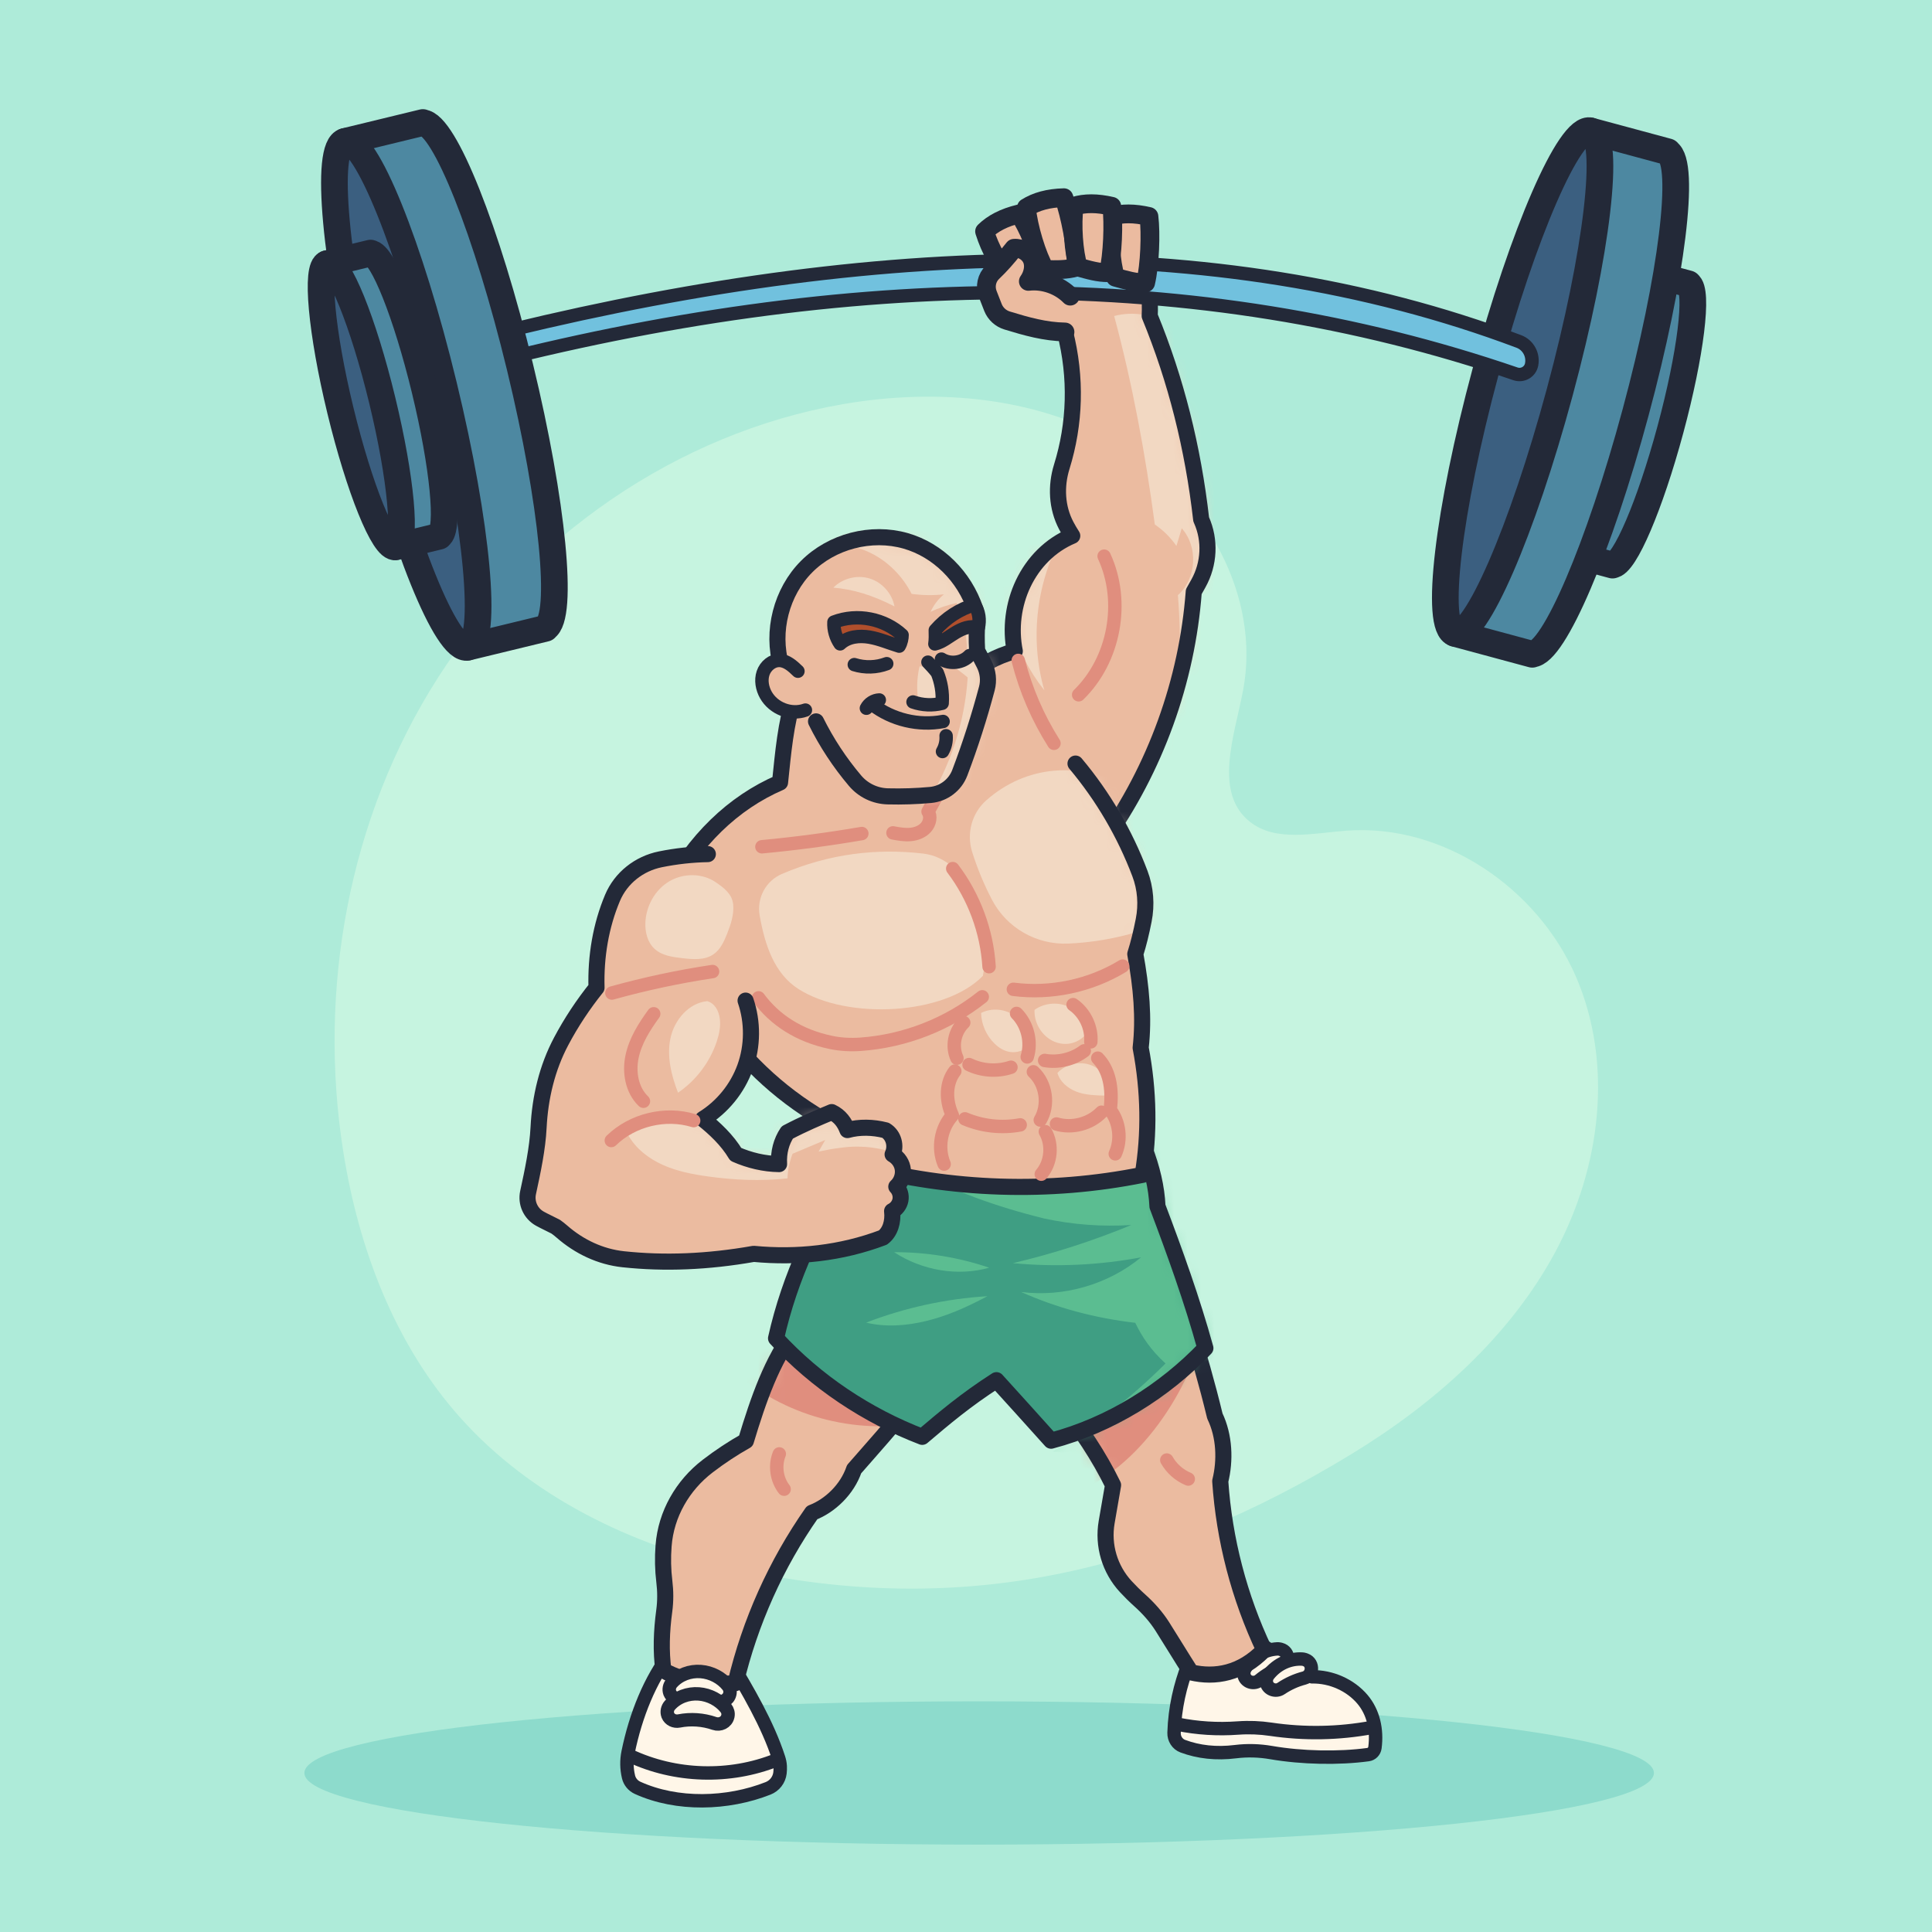 <svg width="144" height="144" viewBox="0 0 144 144" fill="none" xmlns="http://www.w3.org/2000/svg">
<rect x="0" y="0" width="144" height="144" fill="#333333" stroke="none"/>
<g clip-path="url(#clip0_18_1017)">
<path d="M144 0H0V144H144V0Z" fill="#AEEBD9"/>
<path d="M72.981 137.487C100.758 137.487 123.275 135.096 123.275 132.147C123.275 129.198 100.758 126.807 72.981 126.807C45.204 126.807 22.686 129.198 22.686 132.147C22.686 135.096 45.204 137.487 72.981 137.487Z" fill="#8DDBCC"/>
<path d="M54.798 116.912C47.032 115.177 39.557 111.534 34.324 105.685C29.425 100.208 26.743 93.095 25.595 85.893C23.665 73.788 25.974 60.933 32.646 50.505C39.318 40.076 50.432 32.28 62.805 30.128C69.969 28.883 77.716 29.594 83.823 33.406C89.932 37.218 93.988 44.499 92.646 51.485C91.993 54.885 90.427 59.1 93.174 61.261C95.098 62.775 97.898 62.094 100.371 61.912C107.622 61.378 114.619 66.244 117.449 72.766C120.28 79.288 119.309 87.029 115.916 93.328C112.524 99.627 106.93 104.597 100.747 108.368C86.281 117.193 71.589 120.663 54.798 116.912Z" fill="#C6F4E0"/>
<path d="M69.938 53.847C70.672 51.35 72.791 49.31 75.636 48.535C75.299 46.844 75.524 45.046 76.267 43.49C77.009 41.934 78.265 40.629 79.919 39.937C79.758 39.69 79.609 39.435 79.471 39.174C78.758 37.822 78.687 36.234 79.141 34.775C80.127 31.602 80.25 28.145 79.378 24.744C78.291 24.382 77.204 24.02 76.084 23.624C75.891 21.927 75.488 20.254 74.964 18.488C77.727 17.633 80.603 17.142 84.03 17.188C85.245 18.962 85.803 21.175 85.692 23.55C87.652 28.314 88.919 33.362 89.529 38.709C89.537 38.725 89.543 38.741 89.55 38.757C90.225 40.276 90.133 42.026 89.326 43.479C89.214 43.681 89.097 43.889 88.976 44.102C88.477 50.764 86.12 57.276 82.24 62.714" fill="#EBBBA0"/>
<mask id="mask0_18_1017" style="mask-type:luminance" maskUnits="userSpaceOnUse" x="69" y="17" width="21" height="46">
<path d="M69.938 53.847C70.672 51.35 72.791 49.31 75.636 48.535C75.299 46.844 75.524 45.046 76.267 43.49C77.009 41.934 78.265 40.629 79.919 39.937C79.758 39.69 79.609 39.435 79.471 39.174C78.758 37.822 78.687 36.234 79.141 34.775C80.127 31.602 80.25 28.145 79.378 24.744C78.291 24.382 77.204 24.02 76.084 23.624C75.891 21.927 75.488 20.254 74.964 18.488C77.727 17.633 80.603 17.142 84.03 17.188C85.245 18.962 85.803 21.175 85.692 23.55C87.652 28.314 88.919 33.362 89.529 38.709C89.537 38.725 89.543 38.741 89.55 38.757C90.225 40.276 90.133 42.026 89.326 43.479C89.214 43.681 89.097 43.889 88.976 44.102C88.477 50.764 86.12 57.276 82.24 62.714" fill="white"/>
</mask>
<g mask="url(#mask0_18_1017)">
<path d="M87.26 24.274C86.045 23.444 84.464 23.174 83.043 23.554C84.412 28.641 85.37 33.839 86.074 39.096C86.704 39.521 87.253 40.066 87.684 40.691C87.816 40.254 87.948 39.816 88.08 39.378C89.307 40.746 89.209 43.093 87.795 44.358C88.144 48.733 87.865 53.157 86.967 57.453C90.307 52.458 92.608 46.672 92.945 40.672C93.282 34.672 92.206 27.654 87.26 24.274Z" fill="#F2D8C2"/>
<path d="M79.261 39.775C77.249 43.264 76.723 47.579 77.837 51.45C75.54 48.544 74.417 44.736 74.768 41.048C75.941 40.841 77.115 40.634 79.261 39.775Z" fill="#F2D8C2"/>
</g>
<path d="M69.938 53.847C70.672 51.35 72.791 49.31 75.636 48.535C75.299 46.844 75.524 45.046 76.267 43.49C77.009 41.934 78.265 40.629 79.919 39.937C79.758 39.69 79.609 39.435 79.471 39.174C78.758 37.822 78.687 36.234 79.141 34.775C80.127 31.602 80.25 28.145 79.378 24.744C78.291 24.382 77.204 24.02 76.084 23.624C75.891 21.927 75.488 20.254 74.964 18.488C77.727 17.633 80.603 17.142 84.03 17.188C85.245 18.962 85.803 21.175 85.692 23.55C87.652 28.314 88.919 33.362 89.529 38.709C89.537 38.725 89.543 38.741 89.55 38.757C90.225 40.276 90.133 42.026 89.326 43.479C89.214 43.681 89.097 43.889 88.976 44.102C88.477 50.764 86.12 57.276 82.24 62.714" stroke="#232938" stroke-width="1.2" stroke-miterlimit="10" stroke-linecap="round" stroke-linejoin="round"/>
<path d="M82.295 41.453C83.867 44.839 83.07 49.179 80.396 51.785" stroke="#E08E7E" stroke-miterlimit="10" stroke-linecap="round" stroke-linejoin="round"/>
<path d="M75.894 49.223C76.447 51.406 77.35 53.499 78.556 55.401" stroke="#E08E7E" stroke-miterlimit="10" stroke-linecap="round" stroke-linejoin="round"/>
<path d="M101.971 130.779C99.784 131.076 97.043 131.024 94.745 130.627C93.87 130.476 92.975 130.447 92.093 130.557C90.639 130.738 89.329 130.585 88.158 130.149C87.75 129.997 87.493 129.59 87.507 129.154C87.564 127.262 87.976 125.59 88.541 124.118C90.248 123.954 91.921 123.484 93.951 122.543C95.154 123.278 96.358 124.014 97.79 124.98C99.22 124.955 100.647 125.592 101.551 126.66C102.362 127.62 102.657 128.927 102.48 130.262C102.444 130.528 102.237 130.743 101.971 130.779Z" fill="#FFF6E8" stroke="#232938" stroke-miterlimit="10" stroke-linecap="round" stroke-linejoin="round"/>
<path d="M87.763 128.512C89.233 128.809 90.741 128.908 92.284 128.795C93.095 128.736 93.911 128.769 94.715 128.888C97.215 129.26 99.777 129.215 102.261 128.753" stroke="#232938" stroke-miterlimit="10" stroke-linecap="round" stroke-linejoin="round"/>
<path d="M95.191 122.9C94.286 122.95 93.411 123.427 92.836 124.305C92.719 124.485 92.671 124.707 92.735 124.912C92.739 124.925 92.744 124.939 92.748 124.952C92.908 125.403 93.495 125.547 93.863 125.241C94.349 124.836 94.904 124.515 95.497 124.293C96.137 124.054 96.12 123.106 95.459 122.933C95.434 122.926 95.409 122.92 95.383 122.914C95.321 122.901 95.255 122.897 95.191 122.9Z" fill="#FFF6E8" stroke="#232938" stroke-miterlimit="10" stroke-linecap="round" stroke-linejoin="round"/>
<path d="M97.04 123.655C96.134 123.614 95.216 124.001 94.556 124.817C94.421 124.985 94.352 125.201 94.395 125.412C94.398 125.425 94.401 125.439 94.404 125.453C94.518 125.918 95.088 126.12 95.485 125.851C96.009 125.497 96.593 125.233 97.205 125.072C97.865 124.898 97.943 123.953 97.303 123.714C97.279 123.705 97.254 123.696 97.23 123.689C97.169 123.669 97.104 123.658 97.04 123.655Z" fill="#FFF6E8" stroke="#232938" stroke-miterlimit="10" stroke-linecap="round" stroke-linejoin="round"/>
<path d="M94.224 122.974C92.361 119.034 91.244 114.744 90.95 110.396C91.333 108.852 91.272 107.046 90.55 105.544C89.98 103.182 89.303 100.837 88.661 98.771C85.519 100.655 82.376 102.539 79.045 104.673C80.533 106.446 81.94 108.593 82.962 110.69C82.808 111.573 82.655 112.455 82.483 113.456C82.186 115.189 82.715 116.961 83.908 118.254C84.237 118.61 84.586 118.955 84.957 119.288C85.596 119.863 86.173 120.505 86.634 121.231C87.361 122.376 88.056 123.534 88.773 124.65C90.568 125.076 92.531 124.735 94.224 122.974Z" fill="#EBBBA0"/>
<mask id="mask1_18_1017" style="mask-type:luminance" maskUnits="userSpaceOnUse" x="79" y="98" width="16" height="27">
<path d="M94.224 122.974C92.361 119.034 91.244 114.744 90.95 110.396C91.333 108.852 91.272 107.046 90.55 105.544C89.98 103.182 89.303 100.837 88.661 98.771C85.519 100.655 82.376 102.539 79.045 104.673C80.533 106.446 81.94 108.593 82.962 110.69C82.808 111.573 82.655 112.455 82.483 113.456C82.186 115.189 82.715 116.961 83.908 118.254C84.237 118.61 84.586 118.955 84.957 119.288C85.596 119.863 86.173 120.505 86.634 121.231C87.361 122.376 88.056 123.534 88.773 124.65C90.568 125.076 92.531 124.735 94.224 122.974Z" fill="white"/>
</mask>
<g mask="url(#mask1_18_1017)">
<path d="M89.844 98.463C88.84 103.524 84.842 109.554 79.98 111.279C79.363 109.463 78.613 106.136 77.415 104.639C81.525 102.456 85.726 100.444 89.844 98.463Z" fill="#E08E7E"/>
</g>
<path d="M94.224 122.974C92.361 119.034 91.244 114.744 90.95 110.396C91.333 108.852 91.272 107.046 90.55 105.544C89.98 103.182 89.303 100.837 88.661 98.771C85.519 100.655 82.377 102.539 79.045 104.673C80.533 106.446 81.94 108.593 82.962 110.69C82.808 111.573 82.655 112.455 82.483 113.456C82.186 115.189 82.715 116.961 83.908 118.254C84.237 118.61 84.586 118.955 84.957 119.288C85.596 119.863 86.173 120.505 86.634 121.231C87.361 122.376 88.056 123.534 88.773 124.65C90.568 125.076 92.531 124.735 94.224 122.974Z" stroke="#232938" stroke-width="1.2" stroke-miterlimit="10" stroke-linecap="round" stroke-linejoin="round"/>
<path d="M86.966 108.823C87.323 109.454 87.896 109.961 88.566 110.238" stroke="#E08E7E" stroke-miterlimit="10" stroke-linecap="round" stroke-linejoin="round"/>
<path d="M58.037 131.041C57.205 128.479 55.73 126.01 54.361 123.697C52.711 123.5 51.37 123.325 50.029 123.15C48.44 125.185 47.379 127.852 46.815 130.6C46.692 131.2 46.701 131.819 46.841 132.416L46.845 132.434C46.93 132.796 47.179 133.097 47.517 133.252C50.453 134.59 54.228 134.485 57.249 133.293C57.733 133.102 58.075 132.662 58.136 132.145C58.155 131.979 58.162 131.807 58.153 131.637C58.143 131.434 58.099 131.234 58.037 131.041Z" fill="#FFF6E8" stroke="#232938" stroke-miterlimit="10" stroke-linecap="round" stroke-linejoin="round"/>
<path d="M46.927 130.85C50.319 132.453 54.379 132.577 57.862 131.183" stroke="#232938" stroke-miterlimit="10" stroke-linecap="round" stroke-linejoin="round"/>
<path d="M54.824 125.448C55.9 120.906 57.846 116.571 60.524 112.748C61.869 112.234 63.15 111.011 63.66 109.505C65.092 107.859 66.568 106.247 67.886 104.514C64.59 103.325 61.724 101.448 59.27 99.133C57.542 101.385 56.536 104.277 55.596 107.393C54.622 107.941 53.686 108.557 52.746 109.276C50.874 110.709 49.64 112.856 49.46 115.206C49.39 116.112 49.409 117.01 49.515 117.869C49.604 118.594 49.609 119.329 49.511 120.054C49.305 121.574 49.249 123.09 49.449 124.503C51.083 125.427 53.116 125.612 54.824 125.448Z" fill="#EBBBA0"/>
<mask id="mask2_18_1017" style="mask-type:luminance" maskUnits="userSpaceOnUse" x="49" y="99" width="19" height="27">
<path d="M54.824 125.448C55.9 120.906 57.846 116.571 60.524 112.748C61.869 112.234 63.15 111.011 63.66 109.505C65.092 107.859 66.568 106.247 67.886 104.514C64.59 103.325 61.724 101.448 59.27 99.133C57.542 101.385 56.536 104.277 55.596 107.393C54.622 107.941 53.686 108.557 52.746 109.276C50.874 110.709 49.64 112.856 49.46 115.206C49.39 116.112 49.409 117.01 49.515 117.869C49.604 118.594 49.609 119.329 49.511 120.054C49.305 121.574 49.249 123.09 49.449 124.503C51.083 125.427 53.116 125.612 54.824 125.448Z" fill="white"/>
</mask>
<g mask="url(#mask2_18_1017)">
<path d="M69.061 105.924C64.174 107.029 58.797 105.701 54.985 102.448C56.045 100.848 56.784 99.035 57.145 97.149C61.052 99.867 65.473 101.844 70.103 102.944C69.686 103.925 69.268 104.907 69.061 105.924Z" fill="#E08E7E"/>
</g>
<path d="M54.824 125.448C55.9 120.906 57.846 116.571 60.524 112.748C61.869 112.234 63.15 111.011 63.66 109.505C65.092 107.859 66.568 106.247 67.886 104.514C64.59 103.325 61.724 101.448 59.27 99.133C57.542 101.385 56.536 104.277 55.596 107.393C54.622 107.941 53.686 108.557 52.746 109.276C50.874 110.709 49.64 112.856 49.46 115.206C49.39 116.112 49.409 117.01 49.515 117.869C49.604 118.594 49.609 119.329 49.511 120.054C49.305 121.574 49.249 123.09 49.449 124.503C51.083 125.427 53.116 125.612 54.824 125.448Z" stroke="#232938" stroke-width="1.2" stroke-miterlimit="10" stroke-linecap="round" stroke-linejoin="round"/>
<path d="M58.084 108.366C57.733 109.224 57.876 110.264 58.444 110.996" stroke="#E08E7E" stroke-miterlimit="10" stroke-linecap="round" stroke-linejoin="round"/>
<path d="M54.402 126.227C54.444 126.021 54.38 125.806 54.249 125.641C53.779 125.048 53.025 124.647 52.234 124.587C51.433 124.525 50.617 124.817 50.072 125.432C49.893 125.634 49.828 125.923 49.925 126.173C49.927 126.177 49.928 126.18 49.929 126.183C50.059 126.505 50.418 126.67 50.757 126.603C51.626 126.431 52.552 126.496 53.39 126.786C53.817 126.933 54.292 126.706 54.393 126.266C54.397 126.253 54.4 126.24 54.402 126.227Z" fill="#FFF6E8" stroke="#232938" stroke-miterlimit="10" stroke-linecap="round" stroke-linejoin="round"/>
<path d="M54.255 127.895C54.296 127.689 54.232 127.474 54.102 127.31C53.631 126.717 52.877 126.315 52.087 126.255C51.285 126.194 50.469 126.485 49.925 127.101C49.746 127.302 49.681 127.591 49.778 127.842C49.78 127.845 49.781 127.849 49.782 127.852C49.911 128.173 50.271 128.338 50.61 128.271C51.478 128.099 52.404 128.164 53.243 128.454C53.67 128.602 54.145 128.375 54.246 127.935C54.249 127.922 54.252 127.908 54.255 127.895Z" fill="#FFF6E8" stroke="#232938" stroke-miterlimit="10" stroke-linecap="round" stroke-linejoin="round"/>
<path d="M63.553 86.862C60.895 90.832 58.852 95.212 57.842 99.749C60.836 102.997 64.619 105.512 68.737 107.093C70.361 105.714 71.984 104.335 74.269 102.871C75.538 104.27 76.808 105.67 78.342 107.381C82.751 106.213 86.787 103.682 89.842 100.483C88.849 96.892 87.582 93.376 86.271 89.914C86.207 88.484 85.864 87.067 85.293 85.577C78.014 86.48 70.671 86.849 63.553 86.862Z" fill="#3F9E83"/>
<mask id="mask3_18_1017" style="mask-type:luminance" maskUnits="userSpaceOnUse" x="57" y="85" width="33" height="23">
<path d="M63.553 86.862C60.895 90.832 58.852 95.212 57.842 99.749C60.836 102.997 64.619 105.512 68.737 107.093C70.361 105.714 71.984 104.335 74.269 102.871C75.538 104.27 76.808 105.67 78.342 107.381C82.751 106.213 86.787 103.682 89.842 100.483C88.849 96.892 87.582 93.376 86.271 89.914C86.207 88.484 85.864 87.067 85.293 85.577C78.014 86.48 70.671 86.849 63.553 86.862Z" fill="white"/>
</mask>
<g mask="url(#mask3_18_1017)">
<path d="M68.207 87.228C71.076 88.78 74.169 89.917 77.822 90.819C79.953 91.28 82.147 91.444 84.322 91.305C81.463 92.487 78.51 93.438 75.499 94.147C78.682 94.451 81.907 94.304 85.05 93.714C82.587 95.742 79.273 96.699 76.109 96.297C78.764 97.484 81.609 98.246 84.614 98.594C85.118 99.634 85.757 100.608 86.872 101.625C84.347 104.149 81.511 106.362 78.448 108.196C80.764 108.458 83.114 107.894 85.248 106.954C87.381 106.014 89.33 104.708 91.266 103.409C91.996 102.919 92.789 102.338 92.945 101.473C93.039 100.957 92.883 100.433 92.73 99.932C91.036 94.41 89.342 88.887 87.647 83.365C81.573 85.371 75.092 86.137 68.207 87.228Z" fill="#5BBD91"/>
<path d="M73.727 94.487C71.451 93.713 69.046 93.321 66.643 93.331C68.729 94.699 71.395 95.149 73.727 94.487Z" fill="#5BBD91"/>
<path d="M73.597 96.611C70.506 96.8 67.445 97.467 64.556 98.58C66.026 98.936 67.579 98.814 69.048 98.455C70.517 98.095 71.918 97.506 73.597 96.611Z" fill="#5BBD91"/>
</g>
<path d="M63.553 86.862C60.895 90.832 58.852 95.212 57.842 99.749C60.836 102.997 64.619 105.512 68.737 107.093C70.361 105.714 71.984 104.335 74.269 102.871C75.538 104.27 76.808 105.67 78.342 107.381C82.751 106.213 86.787 103.682 89.842 100.483C88.849 96.892 87.582 93.376 86.271 89.914C86.207 88.484 85.864 87.067 85.293 85.577C78.014 86.48 70.671 86.849 63.553 86.862Z" stroke="#232938" stroke-width="1.2" stroke-miterlimit="10" stroke-linecap="round" stroke-linejoin="round"/>
<path d="M80.163 56.912C82.21 59.349 83.839 62.135 84.964 65.112C85.385 66.222 85.475 67.432 85.243 68.597C85.058 69.527 84.867 70.326 84.618 71.107C85.072 73.595 85.271 75.87 85.018 78.094C85.633 81.334 85.682 84.497 85.167 87.565C78.199 88.97 70.874 88.727 63.971 86.883C63.004 85.965 62.817 85.045 62.631 84.124C55.578 80.533 50.716 73.871 49.688 66.56C51.745 62.616 54.655 59.823 58.139 58.321C58.378 56.056 58.542 54.001 59.225 51.799C62.129 50.991 65.109 50.459 68.561 50.486C68.993 51.106 69.425 51.726 69.857 52.345" fill="#EBBBA0"/>
<mask id="mask4_18_1017" style="mask-type:luminance" maskUnits="userSpaceOnUse" x="49" y="50" width="37" height="39">
<path d="M80.163 56.912C82.21 59.349 83.839 62.135 84.964 65.112C85.385 66.222 85.475 67.432 85.243 68.597C85.058 69.527 84.867 70.326 84.618 71.107C85.072 73.595 85.271 75.87 85.018 78.094C85.633 81.334 85.682 84.497 85.167 87.565C78.199 88.97 70.874 88.727 63.971 86.883C63.004 85.965 62.817 85.045 62.631 84.124C55.578 80.533 50.716 73.871 49.688 66.56C51.745 62.616 54.655 59.823 58.139 58.321C58.378 56.056 58.542 54.001 59.225 51.799C62.129 50.991 65.109 50.459 68.561 50.486C68.993 51.106 69.425 51.726 69.857 52.345" fill="white"/>
</mask>
<g mask="url(#mask4_18_1017)">
<path d="M85.505 59.721C83.626 58.057 81.044 57.212 78.545 57.444C76.739 57.611 74.995 58.338 73.508 59.656C72.426 60.615 72.027 62.125 72.46 63.504C72.836 64.704 73.323 65.888 73.939 67.068C75.035 69.165 77.262 70.434 79.626 70.329C82.437 70.204 85.223 69.519 87.762 68.306C87.644 65.044 87.333 61.339 85.505 59.721Z" fill="#F2D8C2"/>
</g>
<path d="M80.163 56.912C82.21 59.349 83.839 62.135 84.964 65.112C85.385 66.222 85.475 67.432 85.243 68.597C85.058 69.527 84.867 70.326 84.618 71.107C85.072 73.595 85.271 75.87 85.018 78.094C85.633 81.334 85.682 84.497 85.167 87.565C78.199 88.97 70.874 88.727 63.971 86.883C63.004 85.965 62.817 85.045 62.631 84.124C55.578 80.533 50.716 73.871 49.688 66.56C51.745 62.616 54.655 59.823 58.139 58.321C58.378 56.056 58.542 54.001 59.225 51.799C62.129 50.991 65.109 50.459 68.561 50.486C68.993 51.106 69.425 51.726 69.857 52.345" stroke="#232938" stroke-width="1.2" stroke-miterlimit="10" stroke-linecap="round" stroke-linejoin="round"/>
<path d="M68.797 63.619C65.36 63.22 61.836 63.618 58.279 65.139C57.078 65.652 56.396 66.934 56.619 68.221C57.002 70.424 57.711 72.574 59.528 73.726C63.159 76.028 70.394 75.679 73.26 72.734C73.908 69.098 72.381 64.035 68.797 63.619Z" fill="#F2D8C2"/>
<path d="M81.064 76.955C80.941 76.105 80.35 75.337 79.56 75C78.77 74.663 77.807 74.769 77.108 75.27C77.063 76.199 77.598 77.132 78.423 77.563C79.249 77.993 80.32 77.898 81.064 76.955Z" fill="#F2D8C2"/>
<path d="M76.546 78.1C76.722 77.227 76.359 76.267 75.649 75.728C74.94 75.189 73.918 75.097 73.124 75.501C73.148 76.349 73.513 77.183 74.121 77.777C74.728 78.371 75.57 78.717 76.546 78.1Z" fill="#F2D8C2"/>
<path d="M82.783 81.666C82.84 80.731 82.259 79.79 81.397 79.421C80.535 79.053 79.454 79.283 78.816 79.97C79 80.624 79.577 81.11 80.21 81.358C80.842 81.607 81.532 81.655 82.783 81.666Z" fill="#F2D8C2"/>
<path d="M56.788 63.113C59.282 62.88 61.767 62.55 64.236 62.127" stroke="#E08E7E" stroke-miterlimit="10" stroke-linecap="round" stroke-linejoin="round"/>
<path d="M66.556 62.078C66.983 62.159 67.417 62.234 67.851 62.198C68.284 62.161 68.723 62 69.013 61.675C69.302 61.351 69.408 60.845 69.172 60.486C69.41 60.058 69.648 59.63 69.885 59.202" stroke="#E08E7E" stroke-miterlimit="10" stroke-linecap="round" stroke-linejoin="round"/>
<path d="M56.536 74.374C57.744 76.016 59.551 77.203 61.938 77.698C62.665 77.849 63.41 77.886 64.15 77.833C67.433 77.597 70.64 76.352 73.212 74.297" stroke="#E08E7E" stroke-miterlimit="10" stroke-linecap="round" stroke-linejoin="round"/>
<path d="M71.011 64.74C72.604 66.842 73.559 69.42 73.72 72.052" stroke="#E08E7E" stroke-miterlimit="10" stroke-linecap="round" stroke-linejoin="round"/>
<path d="M75.531 73.737C78.338 74.098 81.261 73.477 83.679 72.007" stroke="#E08E7E" stroke-miterlimit="10" stroke-linecap="round" stroke-linejoin="round"/>
<path d="M75.769 75.535C76.592 76.365 76.909 77.661 76.564 78.778" stroke="#E08E7E" stroke-miterlimit="10" stroke-linecap="round" stroke-linejoin="round"/>
<path d="M77.021 79.887C77.979 80.778 78.206 82.357 77.536 83.481" stroke="#E08E7E" stroke-miterlimit="10" stroke-linecap="round" stroke-linejoin="round"/>
<path d="M77.913 84.348C78.477 85.329 78.35 86.661 77.611 87.518" stroke="#E08E7E" stroke-miterlimit="10" stroke-linecap="round" stroke-linejoin="round"/>
<path d="M75.351 79.546C74.336 79.887 73.189 79.813 72.226 79.346" stroke="#E08E7E" stroke-miterlimit="10" stroke-linecap="round" stroke-linejoin="round"/>
<path d="M77.861 79.04C78.888 79.219 79.985 78.953 80.814 78.322" stroke="#E08E7E" stroke-miterlimit="10" stroke-linecap="round" stroke-linejoin="round"/>
<path d="M71.92 83.392C73.21 83.94 74.662 84.098 76.041 83.842" stroke="#E08E7E" stroke-miterlimit="10" stroke-linecap="round" stroke-linejoin="round"/>
<path d="M78.742 83.777C79.909 84.124 81.254 83.771 82.1 82.897" stroke="#E08E7E" stroke-miterlimit="10" stroke-linecap="round" stroke-linejoin="round"/>
<path d="M71.832 76.221C71.136 76.883 70.923 78 71.325 78.871" stroke="#E08E7E" stroke-miterlimit="10" stroke-linecap="round" stroke-linejoin="round"/>
<path d="M79.98 74.879C80.86 75.491 81.382 76.584 81.304 77.653" stroke="#E08E7E" stroke-miterlimit="10" stroke-linecap="round" stroke-linejoin="round"/>
<path d="M71.166 79.834C70.502 80.692 70.449 81.972 70.984 83.134C70.115 84.095 69.866 85.572 70.371 86.765" stroke="#E08E7E" stroke-miterlimit="10" stroke-linecap="round" stroke-linejoin="round"/>
<path d="M81.819 78.868C82.649 79.722 82.959 81.045 82.748 82.725C83.451 83.641 83.602 84.948 83.125 86" stroke="#E08E7E" stroke-miterlimit="10" stroke-linecap="round" stroke-linejoin="round"/>
<path d="M58.227 49.624C57.484 47.061 58.237 44.122 60.121 42.232C62.004 40.343 64.941 39.58 67.506 40.314C69.902 41 71.883 42.966 72.704 45.437C72.809 45.751 72.851 46.084 72.832 46.414C72.799 46.999 72.779 47.632 72.829 48.502C73.003 48.825 73.178 49.148 73.361 49.515C73.642 50.076 73.715 50.722 73.553 51.328C72.994 53.423 72.334 55.5 71.537 57.598C71.187 58.52 70.338 59.16 69.356 59.252C68.302 59.35 67.24 59.382 66.175 59.356C65.229 59.334 64.342 58.911 63.731 58.189C62.588 56.84 61.609 55.352 60.823 53.769" fill="#EBBBA0"/>
<mask id="mask5_18_1017" style="mask-type:luminance" maskUnits="userSpaceOnUse" x="57" y="40" width="17" height="20">
<path d="M58.227 49.624C57.484 47.061 58.237 44.122 60.121 42.232C62.004 40.343 64.941 39.58 67.506 40.314C69.902 41 71.883 42.966 72.704 45.437C72.809 45.751 72.851 46.084 72.832 46.414C72.799 46.999 72.779 47.632 72.829 48.502C73.003 48.825 73.178 49.148 73.361 49.515C73.642 50.076 73.715 50.722 73.553 51.328C72.994 53.423 72.334 55.5 71.537 57.598C71.187 58.52 70.338 59.16 69.356 59.252C68.302 59.35 67.24 59.382 66.175 59.356C65.229 59.334 64.342 58.911 63.731 58.189C62.588 56.84 61.609 55.352 60.823 53.769" fill="white"/>
</mask>
<g mask="url(#mask5_18_1017)">
<path d="M60.387 40.816C61.835 40.403 63.43 40.531 64.794 41.168C66.158 41.805 67.279 42.946 67.945 44.264C68.743 44.374 69.555 44.386 70.355 44.299C69.928 44.649 69.585 45.099 69.361 45.603C69.992 45.296 70.668 45.083 71.297 44.95C71.853 46.216 72.134 47.603 72.064 49.054C71.774 49.21 71.484 49.366 71.194 49.522C71.151 49.545 71.104 49.574 71.094 49.622C71.081 49.685 71.139 49.738 71.192 49.776C71.501 50 71.81 50.224 72.125 50.492C71.911 53.859 70.823 57.167 68.998 60.005C70.051 60.167 71.128 59.667 71.874 58.906C72.621 58.145 73.082 57.151 73.441 56.147C74.653 52.764 74.849 49.048 74.161 45.521C73.88 44.078 73.435 42.625 72.528 41.468C71.239 39.826 69.11 38.965 67.024 38.956C64.937 38.948 62.9 39.723 60.387 40.816Z" fill="#F2D8C2"/>
<path d="M66.67 45.199C66.493 44.237 65.75 43.403 64.816 43.117C63.881 42.83 62.798 43.104 62.113 43.8C63.582 43.921 65.025 44.355 66.67 45.199Z" fill="#F2D8C2"/>
<path d="M69.757 50.198C69.461 49.848 68.995 49.648 68.536 49.674C68.327 50.56 68.305 51.489 68.471 52.384C69.049 52.404 69.628 52.425 70.207 52.445C70.209 51.674 70.245 50.775 69.757 50.198Z" fill="#F2D8C2"/>
</g>
<path d="M58.227 49.624C57.484 47.061 58.237 44.122 60.121 42.232C62.004 40.343 64.941 39.58 67.506 40.314C69.902 41 71.883 42.966 72.704 45.437C72.809 45.751 72.851 46.084 72.832 46.414C72.799 46.999 72.779 47.632 72.829 48.502C73.003 48.825 73.178 49.148 73.361 49.515C73.642 50.076 73.715 50.722 73.553 51.328C72.994 53.423 72.334 55.5 71.537 57.598C71.187 58.52 70.338 59.16 69.356 59.252C68.302 59.35 67.24 59.382 66.175 59.356C65.229 59.334 64.342 58.911 63.731 58.189C62.588 56.84 61.609 55.352 60.823 53.769" stroke="#232938" stroke-width="1.2" stroke-miterlimit="10" stroke-linecap="round" stroke-linejoin="round"/>
<path d="M59.474 50.027C59.081 49.646 58.638 49.242 58.101 49.226C57.557 49.21 57.055 49.636 56.876 50.169C56.698 50.702 56.808 51.307 57.082 51.794C57.653 52.813 58.958 53.313 60.031 52.926" fill="#EBBBA0"/>
<path d="M59.474 50.027C59.081 49.646 58.638 49.242 58.101 49.226C57.557 49.21 57.055 49.636 56.876 50.169C56.698 50.702 56.808 51.307 57.082 51.794C57.653 52.813 58.958 53.313 60.031 52.926" stroke="#232938" stroke-miterlimit="10" stroke-linecap="round" stroke-linejoin="round"/>
<path d="M62.157 46.365C62.127 46.934 62.29 47.512 62.617 47.989C63.2 47.443 64.052 47.36 64.812 47.491C65.573 47.621 66.284 47.936 67.021 48.158C67.174 47.896 67.237 47.548 67.237 47.332C65.936 46.127 63.913 45.689 62.157 46.365Z" fill="#B04F2C" stroke="#232938" stroke-miterlimit="10" stroke-linecap="round" stroke-linejoin="round"/>
<path d="M72.634 45.073C71.528 45.396 70.505 46.06 69.712 46.97C69.722 47.261 69.728 47.71 69.68 47.993C70.233 47.865 70.716 47.448 71.223 47.147C71.731 46.846 72.308 46.606 72.921 46.777C73.043 46.223 72.991 45.624 72.634 45.073Z" fill="#B04F2C" stroke="#232938" stroke-miterlimit="10" stroke-linecap="round" stroke-linejoin="round"/>
<path d="M69.163 49.354C69.393 49.596 69.622 49.837 69.857 50.14C70.138 50.84 70.281 51.594 70.223 52.419C69.51 52.6 68.744 52.565 68.051 52.321" stroke="#232938" stroke-miterlimit="10" stroke-linecap="round" stroke-linejoin="round"/>
<path d="M70.293 53.775C68.468 54.121 66.504 53.652 65.033 52.518" stroke="#232938" stroke-miterlimit="10" stroke-linecap="round" stroke-linejoin="round"/>
<path d="M65.538 52.172C65.139 52.188 64.758 52.432 64.576 52.787" stroke="#232938" stroke-miterlimit="10" stroke-linecap="round" stroke-linejoin="round"/>
<path d="M70.517 54.84C70.548 55.246 70.453 55.662 70.248 56.014" stroke="#232938" stroke-miterlimit="10" stroke-linecap="round" stroke-linejoin="round"/>
<path d="M63.674 49.537C64.458 49.783 65.324 49.758 66.092 49.467" stroke="#232938" stroke-miterlimit="10" stroke-linecap="round" stroke-linejoin="round"/>
<path d="M70.17 49.127C70.814 49.532 71.737 49.416 72.261 48.864" stroke="#232938" stroke-miterlimit="10" stroke-linecap="round" stroke-linejoin="round"/>
<path d="M52.758 63.659C51.583 63.681 50.409 63.809 49.224 64.048C47.637 64.367 46.279 65.433 45.651 66.926C44.784 68.988 44.392 71.286 44.461 73.618C43.467 74.859 42.582 76.187 41.827 77.612C40.776 79.593 40.254 81.8 40.142 84.04C40.063 85.612 39.71 87.27 39.36 88.887C39.192 89.658 39.548 90.45 40.239 90.832C40.609 91.037 41.02 91.221 41.413 91.427C41.578 91.542 41.732 91.665 41.88 91.794C43.17 92.923 44.749 93.674 46.453 93.857C49.534 94.187 52.736 94.061 56.176 93.455C59.404 93.763 62.693 93.416 65.806 92.24C66.352 91.833 66.585 91.054 66.492 90.268C66.812 90.11 67.05 89.796 67.114 89.445C67.178 89.094 67.067 88.715 66.806 88.447C67.152 88.137 67.338 87.659 67.294 87.197C67.251 86.735 66.978 86.301 66.53 86.042C66.817 85.422 66.62 84.617 66.006 84.246C65.061 84.004 64.061 83.981 63.163 84.229C62.955 83.686 62.623 83.19 61.991 82.889C60.959 83.32 59.926 83.751 58.68 84.406C58.233 85.071 58.014 85.886 58.067 86.764C56.957 86.749 55.852 86.484 54.841 86.039C54.203 84.967 53.248 84.086 52.395 83.405C53.835 82.523 54.962 81.139 55.534 79.55C56.106 77.961 56.12 76.177 55.572 74.58" fill="#EBBBA0"/>
<mask id="mask6_18_1017" style="mask-type:luminance" maskUnits="userSpaceOnUse" x="39" y="63" width="29" height="32">
<path d="M52.758 63.659C51.583 63.681 50.409 63.809 49.224 64.048C47.637 64.367 46.279 65.433 45.651 66.926C44.784 68.988 44.392 71.286 44.461 73.618C43.467 74.859 42.582 76.187 41.827 77.612C40.776 79.593 40.254 81.8 40.142 84.04C40.063 85.612 39.71 87.27 39.36 88.887C39.192 89.658 39.548 90.45 40.239 90.832C40.609 91.037 41.02 91.221 41.413 91.427C41.578 91.542 41.732 91.665 41.88 91.794C43.17 92.923 44.749 93.674 46.453 93.857C49.534 94.187 52.736 94.061 56.176 93.455C59.404 93.763 62.693 93.416 65.806 92.24C66.352 91.833 66.585 91.054 66.492 90.268C66.812 90.11 67.05 89.796 67.114 89.445C67.178 89.094 67.067 88.715 66.806 88.447C67.152 88.137 67.338 87.659 67.294 87.197C67.251 86.735 66.978 86.301 66.53 86.042C66.817 85.422 66.62 84.617 66.006 84.246C65.061 84.004 64.061 83.981 63.163 84.229C62.955 83.686 62.623 83.19 61.991 82.889C60.959 83.32 59.926 83.751 58.68 84.406C58.233 85.071 58.014 85.886 58.067 86.764C56.957 86.749 55.852 86.484 54.841 86.039C54.203 84.967 53.248 84.086 52.395 83.405C53.835 82.523 54.962 81.139 55.534 79.55C56.106 77.961 56.12 76.177 55.572 74.58" fill="white"/>
</mask>
<g mask="url(#mask6_18_1017)">
<path d="M54.317 84.698C53.302 83.83 51.992 83.315 50.657 83.26C49.323 83.205 47.975 83.61 46.8 84.566C47.362 85.59 48.333 86.345 49.398 86.824C50.463 87.303 51.624 87.528 52.781 87.687C54.715 87.954 56.673 88.05 58.697 87.828C58.711 87.232 58.833 86.638 59.072 85.995C59.884 85.653 60.696 85.311 61.507 84.97C61.343 85.258 61.178 85.546 61.014 85.833C61.515 85.729 62.016 85.625 62.669 85.548C64.239 85.323 65.87 85.545 67.323 86.18C67.658 85.29 67.376 84.247 66.778 83.507C66.18 82.767 65.308 82.293 64.408 81.981C62.659 81.376 60.722 81.327 58.945 81.844C57.168 82.362 55.56 83.442 54.317 84.698Z" fill="#F2D8C2"/>
</g>
<path d="M52.758 63.659C51.583 63.681 50.409 63.809 49.224 64.048C47.637 64.367 46.279 65.433 45.651 66.926C44.784 68.988 44.392 71.286 44.461 73.618C43.467 74.859 42.582 76.187 41.827 77.612C40.776 79.593 40.254 81.8 40.142 84.04C40.063 85.612 39.71 87.27 39.36 88.887C39.192 89.658 39.548 90.45 40.239 90.832C40.609 91.037 41.02 91.221 41.413 91.427C41.578 91.542 41.732 91.665 41.88 91.794C43.17 92.923 44.749 93.674 46.453 93.857C49.534 94.187 52.736 94.061 56.176 93.455C59.404 93.763 62.693 93.416 65.806 92.24C66.352 91.833 66.585 91.054 66.492 90.268C66.812 90.11 67.05 89.796 67.114 89.445C67.178 89.094 67.067 88.715 66.806 88.447C67.152 88.137 67.338 87.659 67.294 87.197C67.251 86.735 66.978 86.301 66.53 86.042C66.817 85.422 66.62 84.617 66.006 84.246C65.061 84.004 64.061 83.981 63.163 84.229C62.955 83.686 62.623 83.19 61.991 82.889C60.959 83.32 59.926 83.751 58.68 84.406C58.233 85.071 58.014 85.886 58.067 86.764C56.957 86.749 55.852 86.484 54.841 86.039C54.203 84.967 53.248 84.086 52.395 83.405C53.835 82.523 54.962 81.139 55.534 79.55C56.106 77.961 56.12 76.177 55.572 74.58" stroke="#232938" stroke-width="1.2" stroke-miterlimit="10" stroke-linecap="round" stroke-linejoin="round"/>
<path d="M45.606 74.015C48.072 73.329 50.579 72.793 53.11 72.413" stroke="#E08E7E" stroke-miterlimit="10" stroke-linecap="round" stroke-linejoin="round"/>
<path d="M51.703 83.524C49.59 82.877 47.147 83.467 45.563 85.007" stroke="#E08E7E" stroke-miterlimit="10" stroke-linecap="round" stroke-linejoin="round"/>
<path d="M48.724 75.561C48.02 76.531 47.361 77.572 47.112 78.744C46.862 79.916 47.092 81.252 47.958 82.079" stroke="#E08E7E" stroke-miterlimit="10" stroke-linecap="round" stroke-linejoin="round"/>
<path d="M53.348 65.756C52.333 65.062 50.91 65.068 49.858 65.705C48.806 66.341 48.148 67.55 48.102 68.778C48.076 69.49 48.267 70.25 48.793 70.729C49.335 71.222 50.114 71.33 50.841 71.415C51.639 71.509 52.517 71.584 53.179 71.128C53.686 70.78 53.959 70.188 54.187 69.617C54.469 68.909 54.721 68.159 54.646 67.401C54.571 66.644 53.966 66.179 53.348 65.756Z" fill="#F2D8C2"/>
<path d="M52.712 74.62C51.332 74.756 50.26 76.022 49.973 77.379C49.686 78.737 50.036 80.149 50.536 81.443C51.875 80.532 52.904 79.173 53.419 77.638C53.604 77.085 53.725 76.498 53.649 75.92C53.572 75.342 53.276 74.773 52.712 74.62Z" fill="#F2D8C2"/>
<path d="M124.497 32.036C126.018 26.401 126.601 21.63 125.842 21.165L125.845 21.153L122.616 20.282L116.958 41.247L120.188 42.119L120.191 42.107C121.081 42.087 122.977 37.67 124.497 32.036Z" fill="#4D88A1" stroke="#232938" stroke-width="1.989" stroke-miterlimit="10" stroke-linecap="round" stroke-linejoin="round"/>
<path d="M118.238 30.347C119.8 24.557 121.76 20.051 122.616 20.282C123.472 20.513 122.899 25.393 121.337 31.183C119.775 36.973 117.815 41.479 116.959 41.248C116.103 41.017 116.676 36.136 118.238 30.347Z" fill="#3B5F80" stroke="#232938" stroke-width="1.989" stroke-miterlimit="10" stroke-linecap="round" stroke-linejoin="round"/>
<path d="M121.904 30.753C124.62 20.688 125.661 12.164 124.306 11.334L124.312 11.313L118.543 9.756L108.437 47.209L114.205 48.766L114.211 48.745C115.8 48.708 119.188 40.818 121.904 30.753Z" fill="#4D88A1" stroke="#232938" stroke-width="1.989" stroke-miterlimit="10" stroke-linecap="round" stroke-linejoin="round"/>
<path d="M116.256 29.225C119.047 18.882 120.07 10.164 118.541 9.751C117.012 9.339 113.511 17.389 110.72 27.731C107.93 38.074 106.907 46.793 108.436 47.205C109.964 47.618 113.466 39.568 116.256 29.225Z" fill="#3B5F80" stroke="#232938" stroke-width="1.989" stroke-miterlimit="10" stroke-linecap="round" stroke-linejoin="round"/>
<path d="M35.362 27.328V25.272C63.826 17.997 90.447 16.881 113.206 25.45C113.902 25.712 114.301 26.445 114.157 27.174C114.048 27.723 113.481 28.045 112.952 27.864C89.159 19.707 63.197 20.059 35.362 27.328Z" fill="#71C1DE" stroke="#232938" stroke-miterlimit="10" stroke-linecap="round" stroke-linejoin="round"/>
<path d="M38.752 27.336C36.294 17.205 33.109 9.23 31.522 9.153L31.516 9.132L25.71 10.541L34.855 48.24L40.661 46.831L40.656 46.81C42.032 46.015 41.209 37.467 38.752 27.336Z" fill="#4D88A1" stroke="#232938" stroke-width="1.989" stroke-miterlimit="10" stroke-linecap="round" stroke-linejoin="round"/>
<path d="M34.852 48.24C36.391 47.867 35.592 39.126 33.067 28.715C30.542 18.305 27.248 10.169 25.709 10.542C24.17 10.915 24.97 19.657 27.495 30.067C30.02 40.477 33.314 48.614 34.852 48.24Z" fill="#3B5F80" stroke="#232938" stroke-width="1.989" stroke-miterlimit="10" stroke-linecap="round" stroke-linejoin="round"/>
<path d="M31.67 29.054C30.294 23.382 28.511 18.918 27.622 18.875L27.619 18.863L24.369 19.652L29.488 40.756L32.739 39.967L32.736 39.955C33.506 39.51 33.045 34.725 31.67 29.054Z" fill="#4D88A1" stroke="#232938" stroke-width="1.989" stroke-miterlimit="10" stroke-linecap="round" stroke-linejoin="round"/>
<path d="M25.369 30.582C23.955 24.755 23.508 19.861 24.369 19.652C25.23 19.443 27.074 23.998 28.488 29.826C29.901 35.653 30.349 40.547 29.488 40.756C28.627 40.965 26.782 36.41 25.369 30.582Z" fill="#3B5F80" stroke="#232938" stroke-width="1.989" stroke-miterlimit="10" stroke-linecap="round" stroke-linejoin="round"/>
<path d="M75.264 20.583C74.449 19.69 73.829 18.651 73.385 17.249C74.008 16.644 74.834 16.215 75.964 15.942C76.682 17.1 77.208 18.356 77.516 19.788C76.83 20.155 76.082 20.426 75.264 20.583Z" fill="#EBBBA0" stroke="#232938" stroke-width="1.4" stroke-miterlimit="10" stroke-linecap="round" stroke-linejoin="round"/>
<path d="M83.139 20.664C82.789 19.564 82.646 17.492 82.831 16.122C83.626 15.883 84.529 15.877 85.635 16.134C85.791 17.415 85.705 19.746 85.389 21.081C84.635 21.094 83.922 20.884 83.139 20.664Z" fill="#EBBBA0" stroke="#232938" stroke-width="1.4" stroke-miterlimit="10" stroke-linecap="round" stroke-linejoin="round"/>
<path d="M77.895 20.088C77.284 19.045 76.646 16.942 76.503 15.477C77.238 15.016 78.135 14.768 79.298 14.736C79.76 16.019 80.231 18.45 80.235 19.915C79.487 20.131 78.728 20.104 77.895 20.088Z" fill="#EBBBA0" stroke="#232938" stroke-width="1.4" stroke-miterlimit="10" stroke-linecap="round" stroke-linejoin="round"/>
<path d="M80.37 19.906C80.02 18.806 79.877 16.734 80.062 15.365C80.857 15.125 81.76 15.119 82.866 15.376C83.022 16.658 82.936 18.988 82.62 20.323C81.866 20.337 81.154 20.126 80.37 19.906Z" fill="#EBBBA0" stroke="#232938" stroke-width="1.4" stroke-miterlimit="10" stroke-linecap="round" stroke-linejoin="round"/>
<path d="M79.378 24.744C77.883 24.719 76.523 24.334 75.061 23.886C74.587 23.74 74.201 23.389 74.015 22.929C73.884 22.605 73.752 22.27 73.617 21.91C73.405 21.346 73.542 20.702 73.979 20.287C74.543 19.752 75.065 19.154 75.578 18.507C76.141 18.459 76.715 18.811 76.928 19.335C77.142 19.859 76.977 20.512 76.647 20.971C77.782 20.841 78.968 21.259 79.77 22.073" fill="#EBBBA0"/>
<path d="M79.378 24.744C77.883 24.719 76.523 24.334 75.061 23.886C74.587 23.74 74.201 23.389 74.015 22.929C73.884 22.605 73.752 22.27 73.617 21.91C73.405 21.346 73.542 20.702 73.979 20.287C74.543 19.752 75.065 19.154 75.578 18.507C76.141 18.459 76.715 18.811 76.928 19.335C77.142 19.859 76.977 20.512 76.647 20.971C77.782 20.841 78.968 21.259 79.77 22.073" stroke="#232938" stroke-width="1.4" stroke-miterlimit="10" stroke-linecap="round" stroke-linejoin="round"/>
</g>
<defs>
<clipPath id="clip0_18_1017">
<rect width="144" height="144" fill="white"/>
</clipPath>
</defs>
</svg>
